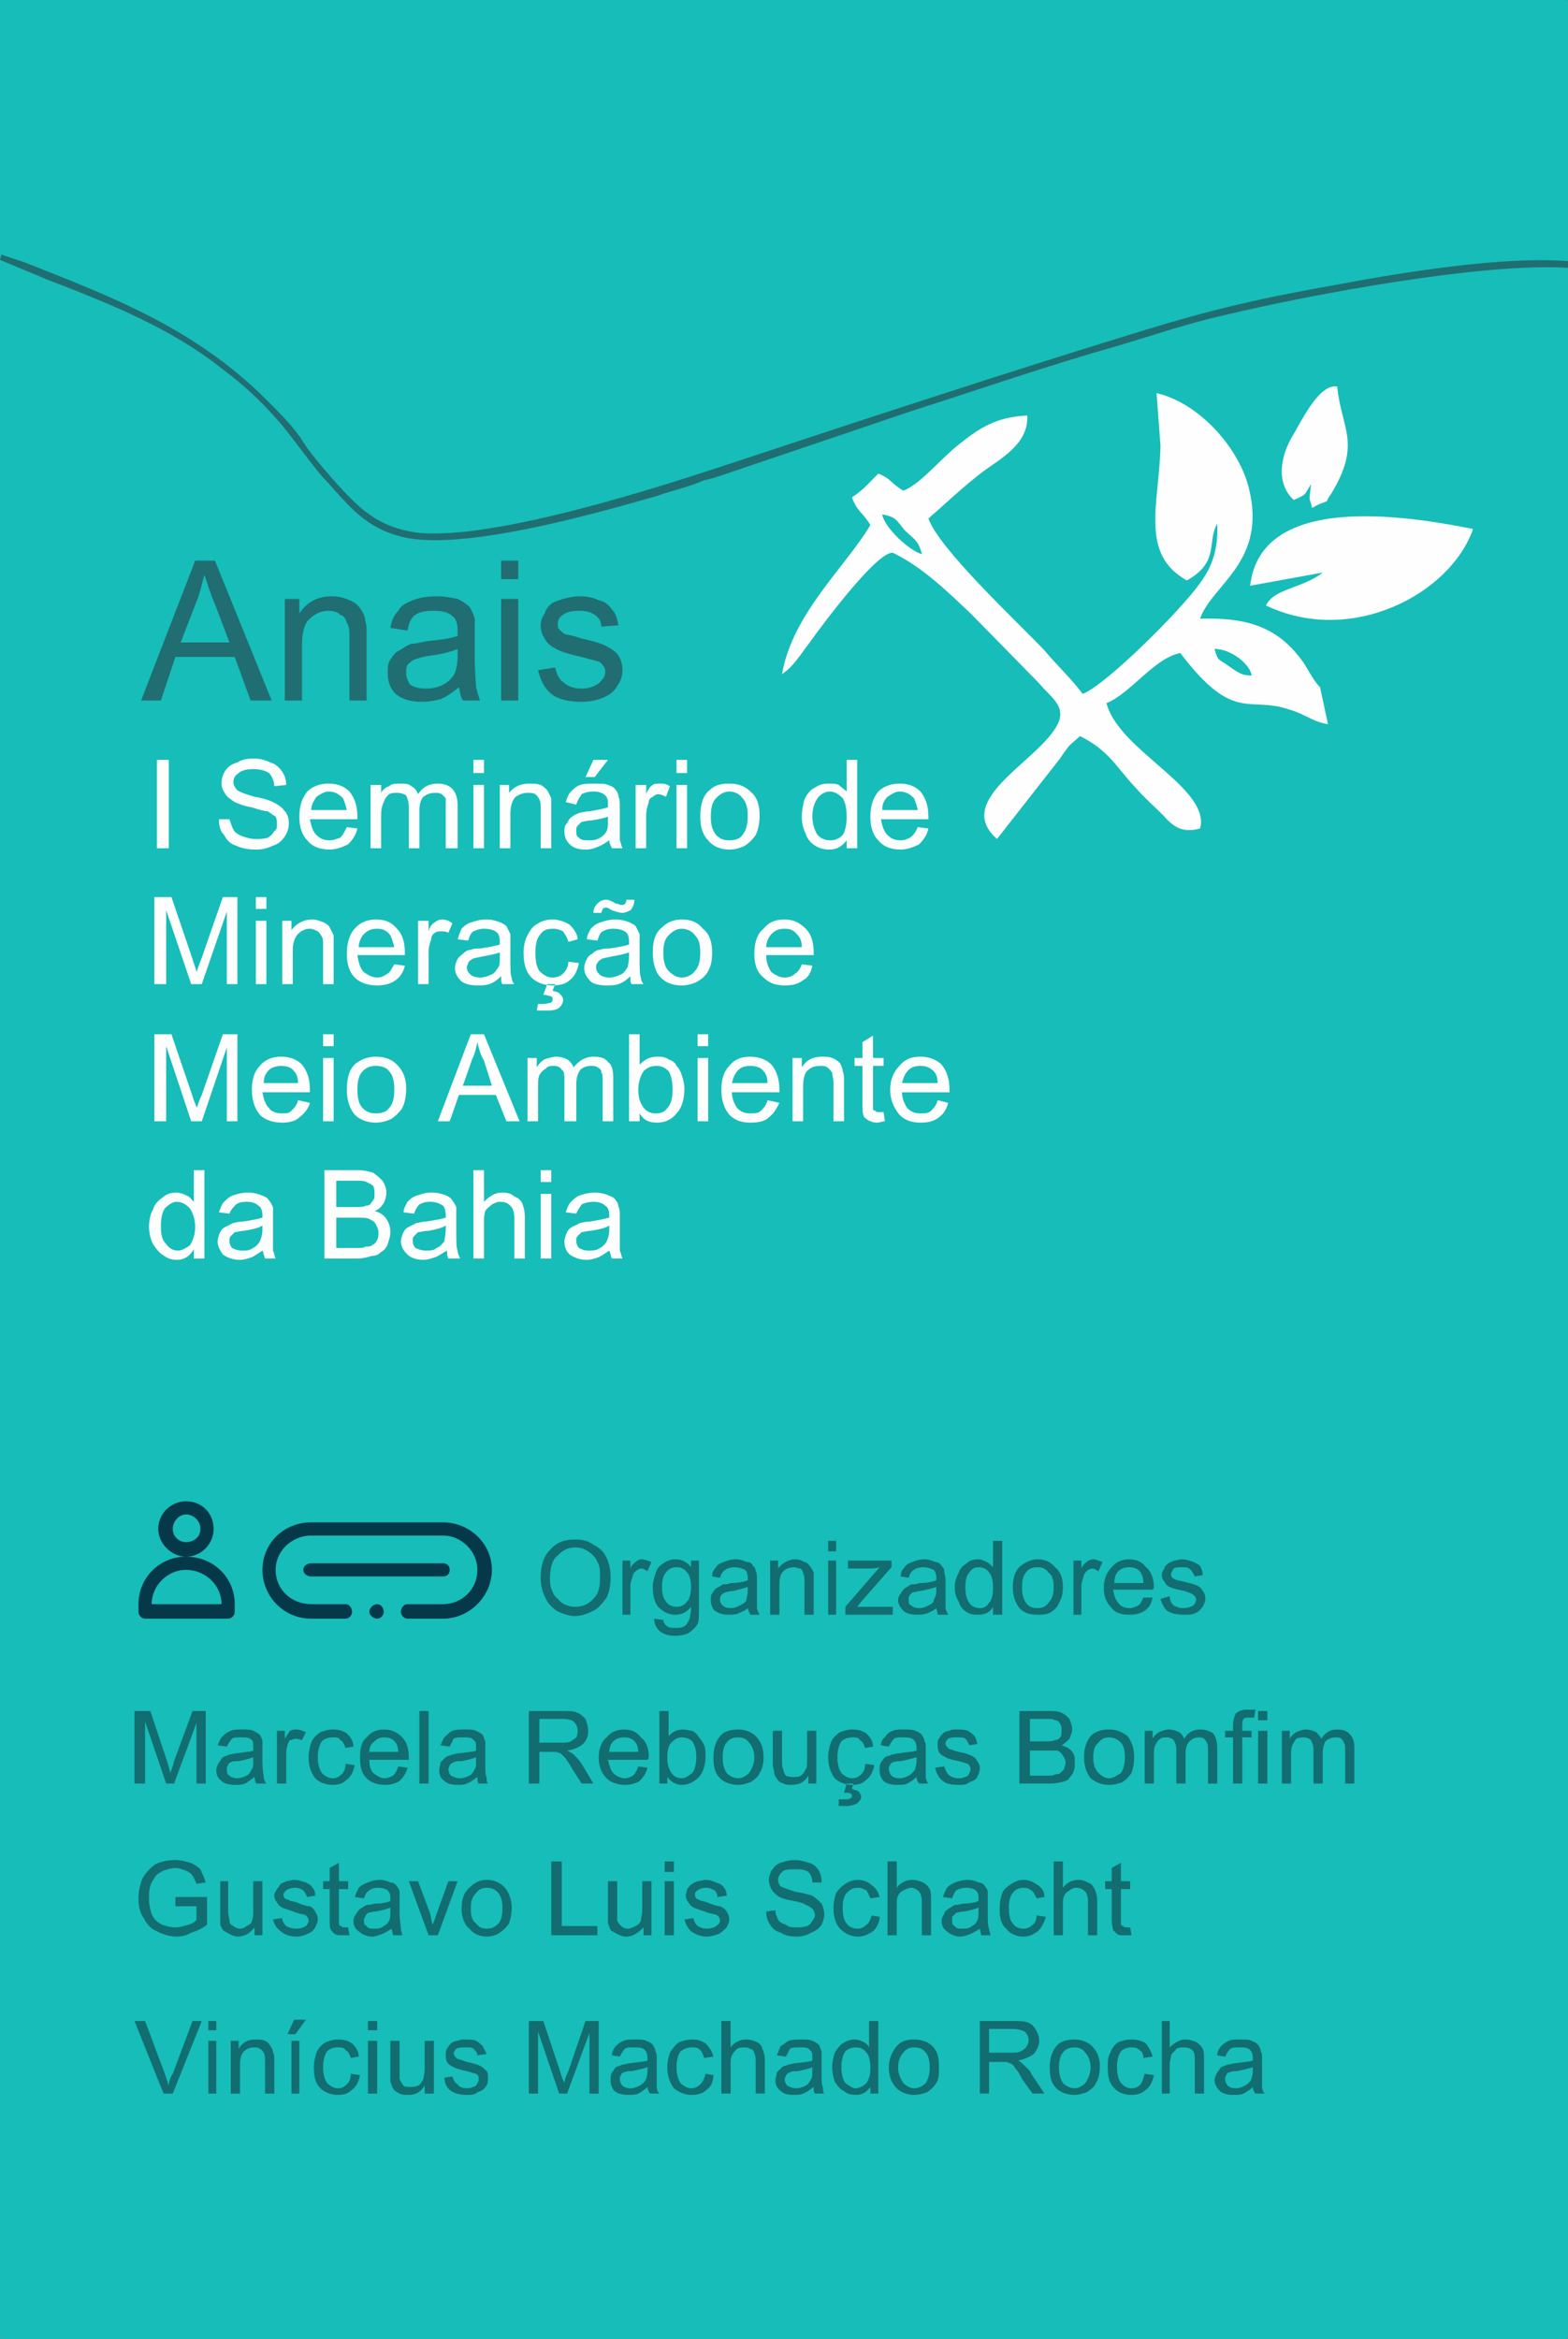 <?xml version="1.0" encoding="UTF-8"?>
<!DOCTYPE svg PUBLIC "-//W3C//DTD SVG 1.1//EN" "http://www.w3.org/Graphics/SVG/1.1/DTD/svg11.dtd">
<!-- Creator: CorelDRAW X7 -->
<svg xmlns="http://www.w3.org/2000/svg" xml:space="preserve" width="1189px" height="1773px" version="1.1" style="shape-rendering:geometricPrecision; text-rendering:geometricPrecision; image-rendering:optimizeQuality; fill-rule:evenodd; clip-rule:evenodd"
viewBox="0 0 1189 1773"
 xmlns:xlink="http://www.w3.org/1999/xlink">
 <rect x="0" y="0" width="1189" height="1773" fill="#808080" stroke="none"/>
 <defs>
  <style type="text/css">
   <![CDATA[
    .str0 {stroke:#17BDB8;stroke-width:2.362}
    .fil4 {fill:#FEFEFE}
    .fil2 {fill:#053949}
    .fil3 {fill:#126D70}
    .fil0 {fill:#17BDB8}
    .fil1 {fill:#206E72}
   ]]>
  </style>
 </defs>
 <g id="Camada_x0020_1">
  <g id="_2587396215328">
   <rect class="fil0 str0" transform="matrix(-2.51426E-014 -0.942 -0.942 2.51426E-014 1188.94 1772.97)" width="1883" height="1263" rx="5" ry="5"/>
   <path class="fil1" d="M247 364c18,20 30,36 58,43 45,11 144,-17 193,-31 11,-4 25,-7 36,-12 6,-1 14,-4 20,-6l136 -46c53,-17 105,-35 158,-50 27,-8 53,-17 80,-23 67,-16 196,-40 261,-36l0 -5c-47,-4 -123,8 -171,17 -62,11 -98,19 -159,38 -101,31 -201,64 -301,97 -57,19 -181,59 -240,54 -32,-4 -46,-19 -65,-40 -7,-8 -20,-23 -25,-32 -7,-10 -17,-20 -26,-29 -55,-55 -120,-79 -183,-104l-18 -6 -1 4 36 15c44,17 93,36 133,68 16,12 29,24 42,39 9,10 31,41 36,45z"/>
   <g>
    <path class="fil2" d="M162 1159c0,-12 -9,-21 -21,-21 -11,0 -21,9 -21,21 0,11 10,21 21,21 12,0 21,-10 21,-21zm-21 10c-5,0 -10,-4 -10,-10 0,-6 5,-11 10,-11 6,0 11,5 11,11 0,6 -5,10 -11,10z"/>
    <path class="fil2" d="M110 1227l63 0c3,0 5,-3 5,-5l0 -6c0,-20 -16,-36 -37,-36 -20,0 -36,16 -36,36l0 6c0,2 2,5 5,5zm31 -37c15,0 27,12 27,26l-53 0c0,-14 12,-26 26,-26z"/>
    <path class="fil2" d="M341 1190c0,-3 -2,-5 -5,-5l-100 0c-3,0 -6,2 -6,5 0,3 3,5 6,5l100 0c3,0 5,-2 5,-5z"/>
    <path class="fil2" d="M336 1154l-100 0c-21,0 -37,16 -37,36 0,20 16,37 37,37l26 0c3,0 5,-3 5,-5 0,-3 -2,-6 -5,-6l-26 0c-15,0 -27,-11 -27,-26 0,-14 12,-26 27,-26l100 0c14,0 26,12 26,26 0,15 -12,26 -26,26l-27 0c-3,0 -5,3 -5,6 0,2 2,5 5,5l27 0c20,0 37,-17 37,-37 0,-20 -17,-36 -37,-36z"/>
    <path class="fil2" d="M291 1222c0,2 -2,5 -5,5 -3,0 -6,-3 -6,-5 0,-3 3,-6 6,-6 3,0 5,3 5,6z"/>
   </g>
   <path class="fil1" d="M107 531l41 -106 15 0 43 106 -16 0 -12 -33 -45 0 -11 33 -15 0zm30 -44l37 0 -11 -29c-4,-9 -6,-17 -8,-22 -2,6 -3,13 -6,20l-12 31zm79 44l0 -77 11 0 0 11c6,-9 14,-13 25,-13 4,0 9,1 13,3 3,1 6,3 8,6 2,3 4,6 4,10 1,2 1,6 1,12l0 48 -13 0 0 -47c0,-5 0,-9 -2,-12 -1,-3 -2,-5 -5,-6 -2,-2 -5,-3 -9,-3 -5,0 -10,2 -14,6 -4,3 -6,10 -6,20l0 42 -13 0zm132 -10c-5,4 -9,7 -14,9 -4,1 -9,2 -14,2 -9,0 -15,-2 -20,-6 -4,-4 -6,-9 -6,-16 0,-3 0,-7 2,-10 2,-3 4,-6 7,-7 3,-2 6,-4 9,-5 3,0 7,-1 12,-2 10,-1 18,-2 23,-4 0,-2 0,-3 0,-4 0,-5 -1,-9 -4,-11 -3,-3 -8,-4 -14,-4 -7,0 -11,1 -14,3 -3,2 -5,6 -6,12l-13 -2c1,-6 3,-10 6,-13 2,-4 6,-6 11,-8 5,-2 11,-3 18,-3 6,0 11,1 16,2 4,2 7,4 9,6 2,3 3,6 4,9 0,2 0,6 0,12l0 17c0,12 1,20 1,23 1,4 2,7 3,10l-13 0c-2,-3 -2,-6 -3,-10zm-1 -29c-5,2 -12,4 -21,5 -6,1 -9,2 -12,3 -2,1 -3,2 -5,4 -1,2 -1,4 -1,6 0,3 1,6 3,9 3,2 7,3 12,3 5,0 9,-1 13,-3 4,-2 7,-5 9,-9 1,-3 2,-7 2,-13l0 -5zm33 -53l0 -14 13 0 0 14 -13 0zm0 92l0 -77 13 0 0 77 -13 0zm28 -23l13 -2c1,5 3,9 6,11 3,3 8,5 14,5 6,0 10,-2 13,-4 3,-3 5,-5 5,-9 0,-3 -2,-5 -4,-7 -2,-1 -7,-2 -14,-4 -9,-2 -16,-4 -19,-6 -4,-2 -7,-4 -9,-8 -2,-3 -3,-6 -3,-10 0,-3 1,-6 3,-9 1,-3 3,-6 6,-8 2,-1 5,-2 8,-3 4,-1 8,-2 12,-2 6,0 11,1 15,3 5,1 8,4 10,7 3,3 4,7 5,12l-13 1c0,-4 -2,-7 -5,-9 -3,-2 -6,-3 -12,-3 -5,0 -10,1 -12,3 -3,2 -4,4 -4,7 0,1 0,3 1,4 2,2 3,3 5,4 2,0 6,1 12,3 9,2 16,4 19,6 4,2 7,4 9,7 2,3 3,7 3,11 0,4 -1,8 -4,12 -2,4 -6,7 -11,9 -5,2 -10,3 -16,3 -10,0 -18,-2 -23,-6 -5,-4 -8,-10 -10,-18z"/>
   <path class="fil3" d="M102 1352l0 -55 12 0 13 39c1,4 2,6 2,8 1,-2 2,-5 3,-9l14 -38 10 0 0 55 -7 0 0 -46 -17 46 -6 0 -16 -47 0 47 -8 0zm91 -5c-3,2 -5,4 -7,5 -3,1 -5,1 -8,1 -4,0 -8,-1 -10,-3 -3,-2 -4,-5 -4,-8 0,-2 1,-4 2,-6 1,-1 2,-3 3,-4 2,-1 3,-1 5,-2 1,0 4,-1 6,-1 6,-1 10,-1 12,-2 0,-1 0,-2 0,-2 0,-3 0,-5 -1,-6 -2,-2 -5,-2 -8,-2 -4,0 -6,0 -7,1 -2,2 -3,4 -4,6l-7 -1c1,-2 2,-5 3,-6 2,-2 4,-4 7,-5 2,-1 5,-1 9,-1 3,0 6,0 8,1 2,1 4,2 5,3 1,2 2,3 2,5 0,1 0,3 0,6l0 9c0,7 1,11 1,12 0,2 1,4 2,5l-8 0c0,-1 -1,-3 -1,-5zm-1 -15c-2,1 -6,2 -11,3 -3,0 -5,0 -6,1 -1,0 -2,1 -2,2 -1,1 -1,2 -1,3 0,2 0,4 2,5 1,1 3,2 6,2 2,0 5,-1 7,-2 2,-1 3,-3 4,-5 1,-1 1,-3 1,-6l0 -3zm18 20l0 -40 6 0 0 6c2,-3 3,-5 4,-6 2,-1 3,-1 5,-1 2,0 4,1 7,2l-3 6c-1,0 -3,-1 -5,-1 -1,0 -2,1 -4,1 -1,1 -2,3 -2,4 -1,3 -1,5 -1,8l0 21 -7 0zm52 -15l7 1c-1,5 -3,9 -6,11 -3,3 -6,4 -11,4 -5,0 -10,-2 -13,-5 -3,-4 -5,-9 -5,-16 0,-4 1,-8 2,-11 1,-3 4,-6 7,-8 3,-1 6,-2 9,-2 5,0 8,1 11,3 3,3 5,6 5,10l-6 1c-1,-3 -2,-5 -4,-6 -1,-2 -3,-2 -5,-2 -4,0 -7,1 -9,3 -2,3 -3,7 -3,12 0,5 1,9 3,12 2,2 5,4 8,4 3,0 5,-1 7,-3 2,-2 3,-4 3,-8zm40 2l7 1c-1,4 -3,7 -6,10 -3,2 -7,3 -11,3 -6,0 -11,-2 -14,-5 -4,-4 -5,-9 -5,-16 0,-6 1,-12 5,-15 3,-4 8,-6 13,-6 6,0 10,2 14,6 3,3 5,8 5,15 0,0 0,1 0,2l-30 0c0,4 1,8 3,10 3,2 5,4 9,4 2,0 4,-1 6,-2 2,-2 3,-4 4,-7zm-22 -11l22 0c0,-3 -1,-6 -2,-7 -2,-3 -5,-4 -9,-4 -3,0 -5,1 -7,3 -3,2 -4,5 -4,8zm38 24l0 -55 7 0 0 55 -7 0zm44 -5c-3,2 -5,4 -8,5 -2,1 -4,1 -7,1 -5,0 -8,-1 -10,-3 -3,-2 -4,-5 -4,-8 0,-2 1,-4 1,-6 1,-1 3,-3 4,-4 1,-1 3,-1 5,-2 1,0 3,-1 6,-1 6,-1 10,-1 12,-2 0,-1 0,-2 0,-2 0,-3 0,-5 -2,-6 -1,-2 -4,-2 -7,-2 -4,0 -6,0 -8,1 -1,2 -2,4 -3,6l-7 -1c1,-2 2,-5 3,-6 2,-2 4,-4 6,-5 3,-1 6,-1 10,-1 3,0 6,0 8,1 2,1 4,2 5,3 1,2 1,3 2,5 0,1 0,3 0,6l0 9c0,7 0,11 1,12 0,2 0,4 1,5l-7 0c-1,-1 -1,-3 -1,-5zm-1 -15c-2,1 -6,2 -11,3 -3,0 -5,0 -6,1 -1,0 -2,1 -3,2 0,1 -1,2 -1,3 0,2 1,4 2,5 2,1 4,2 7,2 2,0 5,-1 7,-2 2,-1 3,-3 4,-5 1,-1 1,-3 1,-6l0 -3zm40 20l0 -55 25 0c5,0 9,0 11,1 3,1 5,3 7,5 1,3 2,6 2,9 0,4 -1,7 -4,10 -2,2 -6,4 -12,5 2,1 4,2 5,3 2,2 4,4 6,7l9 15 -9 0 -7 -11c-2,-4 -4,-6 -5,-8 -2,-2 -3,-3 -4,-4 -1,0 -2,-1 -4,-1 0,0 -2,0 -4,0l-8 0 0 24 -8 0zm8 -31l16 0c3,0 6,0 8,-1 1,-1 3,-2 4,-3 1,-2 1,-3 1,-5 0,-3 -1,-5 -3,-7 -1,-1 -4,-2 -9,-2l-17 0 0 18zm75 18l7 1c-1,4 -3,7 -6,10 -3,2 -7,3 -11,3 -6,0 -11,-2 -14,-5 -4,-4 -6,-9 -6,-16 0,-6 2,-12 6,-15 3,-4 8,-6 13,-6 6,0 10,2 13,6 4,3 6,8 6,15 0,0 0,1 -1,2l-30 0c1,4 2,8 4,10 2,2 5,4 9,4 2,0 4,-1 6,-2 2,-2 3,-4 4,-7zm-22 -11l22 0c0,-3 -1,-6 -2,-7 -2,-3 -5,-4 -9,-4 -3,0 -6,1 -8,3 -2,2 -3,5 -3,8zm44 24l-6 0 0 -55 7 0 0 19c3,-3 6,-5 11,-5 2,0 5,1 7,1 2,1 4,3 5,5 2,2 3,4 4,6 1,3 1,6 1,8 0,7 -2,13 -5,16 -4,4 -8,6 -13,6 -4,0 -8,-2 -11,-6l0 5zm0 -20c0,5 1,8 2,10 2,4 5,6 9,6 3,0 5,-2 8,-4 2,-3 3,-7 3,-12 0,-5 -1,-9 -3,-12 -2,-2 -5,-3 -8,-3 -3,0 -5,1 -8,4 -2,2 -3,6 -3,11zm35 0c0,-7 2,-13 6,-17 3,-3 8,-4 13,-4 5,0 10,2 13,5 4,4 6,9 6,16 0,5 -1,9 -3,12 -1,3 -4,5 -7,7 -3,1 -6,2 -9,2 -6,0 -11,-2 -14,-5 -4,-4 -5,-9 -5,-16zm7 0c0,5 1,9 3,12 2,2 5,4 9,4 3,0 6,-2 8,-4 2,-3 4,-7 4,-12 0,-5 -2,-9 -4,-11 -2,-3 -5,-4 -8,-4 -4,0 -7,1 -9,4 -2,2 -3,6 -3,11zm65 20l0 -6c-3,5 -7,7 -13,7 -2,0 -4,0 -6,-1 -3,-1 -4,-2 -5,-4 -1,-1 -2,-3 -2,-5 0,-1 -1,-3 -1,-6l0 -25 7 0 0 22c0,4 0,6 1,7 0,2 1,4 2,5 2,1 4,1 6,1 2,0 4,0 5,-1 2,-1 3,-3 4,-5 1,-1 1,-4 1,-8l0 -21 7 0 0 40 -6 0zm43 -15l7 1c-1,5 -3,9 -6,11 -3,3 -6,4 -11,4 -5,0 -10,-2 -13,-5 -3,-4 -5,-9 -5,-16 0,-4 1,-8 2,-11 1,-3 4,-6 7,-8 3,-1 6,-2 9,-2 5,0 8,1 11,3 3,3 5,6 5,10l-6 1c-1,-3 -2,-5 -4,-6 -1,-2 -3,-2 -5,-2 -4,0 -7,1 -9,3 -2,3 -3,7 -3,12 0,5 1,9 3,12 2,2 5,4 8,4 3,0 5,-1 7,-3 2,-2 3,-4 3,-8zm-16 22l2 -7 5 0 -1 4c2,1 4,1 5,2 1,1 2,3 2,4 0,2 -1,3 -3,5 -2,1 -5,2 -8,2 -3,0 -4,0 -6,0l0 -5c2,0 3,0 4,0 2,0 4,0 5,-1 1,0 1,-1 1,-1 0,-1 0,-1 0,-2 0,0 -1,0 -2,-1 -1,0 -2,0 -4,0zm55 -12c-2,2 -5,4 -7,5 -2,1 -5,1 -8,1 -4,0 -8,-1 -10,-3 -2,-2 -3,-5 -3,-8 0,-2 0,-4 1,-6 1,-1 2,-3 3,-4 2,-1 4,-1 5,-2 2,0 4,-1 6,-1 6,-1 10,-1 13,-2 0,-1 0,-2 0,-2 0,-3 -1,-5 -2,-6 -2,-2 -5,-2 -8,-2 -3,0 -6,0 -7,1 -2,2 -3,4 -4,6l-6 -1c0,-2 1,-5 3,-6 1,-2 3,-4 6,-5 2,-1 5,-1 9,-1 3,0 6,0 8,1 3,1 4,2 5,3 1,2 2,3 2,5 1,1 1,3 1,6l0 9c0,7 0,11 0,12 0,2 1,4 2,5l-7 0c-1,-1 -2,-3 -2,-5zm0 -15c-3,1 -7,2 -12,3 -2,0 -4,0 -6,1 -1,0 -2,1 -2,2 -1,1 -1,2 -1,3 0,2 1,4 2,5 1,1 3,2 6,2 3,0 5,-1 7,-2 2,-1 4,-3 5,-5 0,-1 1,-3 1,-6l0 -3zm14 8l7 -1c1,3 2,5 3,6 2,2 5,3 8,3 3,0 5,-1 7,-2 1,-2 2,-3 2,-5 0,-1 -1,-3 -2,-4 -1,0 -3,-1 -7,-2 -5,-1 -9,-2 -10,-3 -2,-1 -4,-2 -5,-4 -1,-2 -1,-3 -1,-5 0,-2 0,-4 1,-5 1,-2 2,-3 3,-4 1,-1 3,-2 5,-2 1,-1 3,-1 5,-1 4,0 6,0 9,1 2,1 4,3 5,4 1,2 2,4 2,6l-6 1c-1,-2 -1,-3 -3,-5 -1,-1 -3,-1 -6,-1 -3,0 -5,0 -7,1 -1,1 -2,2 -2,4 0,1 1,2 1,2 1,1 1,2 3,2 0,0 2,1 6,2 5,1 8,2 10,3 2,1 3,2 4,4 1,1 2,3 2,5 0,3 -1,5 -2,7 -1,2 -3,3 -6,4 -2,2 -5,2 -8,2 -6,0 -10,-1 -12,-3 -3,-2 -5,-6 -6,-10zm64 12l0 -55 21 0c4,0 8,0 10,1 3,1 5,3 7,5 1,3 2,5 2,8 0,2 -1,4 -2,7 -2,2 -3,3 -6,5 3,1 6,2 8,5 2,2 2,5 2,8 0,3 0,5 -1,7 -1,3 -3,4 -4,6 -2,1 -4,2 -6,2 -3,1 -6,1 -9,1l-22 0zm8 -32l12 0c3,0 5,0 7,-1 2,0 3,-1 4,-2 1,-2 1,-3 1,-5 0,-2 0,-4 -1,-5 -1,-2 -2,-3 -4,-3 -1,-1 -4,-1 -8,-1l-11 0 0 17zm0 26l14 0c2,0 4,0 5,-1 1,0 3,0 4,-1 1,-1 2,-2 3,-3 0,-2 1,-3 1,-5 0,-2 -1,-4 -2,-5 -1,-2 -2,-3 -4,-4 -2,0 -5,0 -8,0l-13 0 0 19zm41 -14c0,-7 2,-13 6,-17 4,-3 8,-4 13,-4 6,0 10,2 14,5 3,4 5,9 5,16 0,5 -1,9 -2,12 -2,3 -4,5 -7,7 -3,1 -6,2 -10,2 -6,0 -10,-2 -14,-5 -3,-4 -5,-9 -5,-16zm7 0c0,5 1,9 4,12 2,2 5,4 8,4 3,0 6,-2 9,-4 2,-3 3,-7 3,-12 0,-5 -1,-9 -3,-11 -3,-3 -6,-4 -9,-4 -3,0 -6,1 -8,4 -3,2 -4,6 -4,11zm39 20l0 -40 6 0 0 6c1,-2 3,-4 5,-5 2,-1 5,-2 7,-2 3,0 6,1 8,2 2,1 3,3 4,5 3,-5 7,-7 12,-7 4,0 7,1 10,3 2,3 3,6 3,11l0 27 -7 0 0 -25c0,-3 0,-5 -1,-6 0,-1 -1,-2 -2,-3 -1,-1 -3,-1 -4,-1 -3,0 -5,1 -7,3 -2,2 -3,5 -3,9l0 23 -7 0 0 -26c0,-3 -1,-5 -2,-7 -1,-1 -3,-2 -5,-2 -2,0 -4,0 -5,1 -2,1 -3,3 -4,5 -1,2 -1,5 -1,8l0 21 -7 0zm67 0l0 -35 -6 0 0 -5 6 0 0 -4c0,-4 1,-7 2,-9 2,-2 5,-3 8,-3 3,0 5,0 7,0l-1 6c-1,0 -2,0 -3,0 -3,0 -4,0 -5,1 -1,1 -1,3 -1,6l0 3 7 0 0 5 -7 0 0 35 -7 0zm19 -48l0 -7 7 0 0 7 -7 0zm0 48l0 -40 7 0 0 40 -7 0zm18 0l0 -40 6 0 0 6c1,-2 3,-4 5,-5 2,-1 5,-2 7,-2 3,0 6,1 8,2 1,1 3,3 4,5 3,-5 7,-7 12,-7 4,0 7,1 9,3 3,3 4,6 4,11l0 27 -7 0 0 -25c0,-3 0,-5 -1,-6 0,-1 -1,-2 -2,-3 -1,-1 -3,-1 -4,-1 -3,0 -6,1 -8,3 -1,2 -2,5 -2,9l0 23 -7 0 0 -26c0,-3 -1,-5 -2,-7 -1,-1 -3,-2 -5,-2 -2,0 -4,0 -6,1 -1,1 -2,3 -3,5 -1,2 -1,5 -1,8l0 21 -7 0z"/>
   <path class="fil3" d="M133 1445l0 -7 24 0 0 21c-4,3 -8,5 -12,6 -3,2 -7,3 -11,3 -6,0 -11,-2 -15,-4 -5,-2 -8,-6 -10,-10 -3,-4 -4,-9 -4,-15 0,-5 1,-10 3,-15 3,-5 6,-8 10,-11 5,-2 9,-3 15,-3 4,0 8,1 11,2 3,1 6,3 8,5 1,3 3,6 4,10l-7 1c-1,-2 -2,-5 -3,-6 -1,-2 -3,-3 -5,-4 -3,-1 -5,-2 -8,-2 -3,0 -6,1 -9,2 -2,1 -4,2 -6,4 -1,2 -2,3 -3,5 -2,4 -2,8 -2,12 0,5 1,9 2,12 2,4 4,6 8,8 3,1 6,2 10,2 3,0 6,-1 10,-2 3,-1 5,-2 6,-4l0 -10 -16 0zm60 22l0 -6c-3,4 -7,7 -13,7 -2,0 -4,-1 -6,-2 -2,-1 -4,-2 -5,-3 -1,-2 -2,-3 -2,-5 0,-2 0,-4 0,-7l0 -25 6 0 0 23c0,3 1,6 1,7 0,2 1,3 3,4 1,1 3,2 5,2 2,0 4,-1 5,-2 2,-1 4,-2 4,-4 1,-2 1,-5 1,-8l0 -22 7 0 0 41 -6 0zm14 -12l7 -1c0,2 1,4 3,6 2,1 4,2 8,2 3,0 5,-1 7,-2 1,-1 2,-3 2,-4 0,-2 -1,-3 -2,-4 -1,-1 -4,-1 -7,-2 -5,-2 -9,-3 -11,-4 -2,-1 -3,-2 -4,-4 -1,-1 -2,-3 -2,-5 0,-2 1,-3 2,-5 1,-1 2,-3 3,-4 1,-1 3,-1 4,-2 2,0 4,-1 6,-1 3,0 6,1 9,2 2,1 4,2 5,4 1,1 2,3 2,6l-6 1c-1,-2 -2,-4 -3,-5 -1,-1 -4,-2 -6,-2 -3,0 -6,1 -7,2 -1,1 -2,2 -2,3 0,1 0,2 1,3 0,0 1,1 3,1 0,1 2,1 6,2 4,2 8,3 10,3 2,1 3,2 4,4 1,2 2,3 2,6 0,2 -1,4 -2,6 -1,2 -3,4 -6,5 -2,1 -5,2 -8,2 -6,0 -10,-2 -12,-4 -3,-2 -5,-5 -6,-9zm57 6l1 6c-2,0 -4,0 -5,0 -3,0 -5,0 -6,-1 -2,-1 -2,-2 -3,-3 -1,-1 -1,-4 -1,-8l0 -23 -5 0 0 -6 5 0 0 -10 7 -4 0 14 7 0 0 6 -7 0 0 23c0,2 0,3 0,4 1,1 1,1 2,1 0,1 1,1 2,1 1,0 2,0 3,0zm33 1c-3,2 -5,3 -7,4 -3,1 -5,2 -8,2 -4,0 -8,-2 -10,-4 -3,-2 -4,-5 -4,-8 0,-2 1,-4 2,-5 1,-2 2,-3 3,-4 2,-1 3,-2 5,-3 1,0 3,0 6,-1 6,0 10,-1 12,-2 0,-1 0,-1 0,-2 0,-2 0,-4 -2,-6 -1,-1 -4,-2 -7,-2 -4,0 -6,1 -7,2 -2,1 -3,3 -4,6l-7 -1c1,-3 2,-5 3,-7 2,-2 4,-3 7,-4 2,-1 5,-2 9,-2 3,0 6,1 8,2 2,0 4,1 5,3 1,1 2,3 2,4 0,2 0,4 0,7l0 9c0,6 1,10 1,12 0,2 1,3 1,5l-7 0c0,-2 -1,-3 -1,-5zm-1 -16c-2,1 -6,2 -11,3 -3,0 -5,1 -6,1 -1,1 -2,2 -2,3 -1,1 -1,2 -1,3 0,2 0,3 2,4 1,2 3,2 6,2 2,0 5,0 7,-2 2,-1 3,-2 4,-4 1,-2 1,-4 1,-7l0 -3zm29 21l-15 -41 7 0 9 24c1,3 1,6 2,9 1,-2 2,-5 3,-8l9 -25 7 0 -15 41 -7 0zm25 -20c0,-8 2,-13 7,-17 3,-3 7,-5 12,-5 6,0 10,2 14,6 3,4 5,9 5,15 0,5 -1,9 -2,12 -2,3 -4,5 -7,7 -3,2 -6,3 -10,3 -5,0 -10,-2 -13,-6 -4,-3 -6,-9 -6,-15zm7 0c0,5 1,9 4,11 2,3 5,4 8,4 4,0 6,-1 9,-4 2,-2 3,-6 3,-12 0,-5 -1,-8 -3,-11 -3,-3 -5,-4 -9,-4 -3,0 -6,1 -8,4 -3,3 -4,6 -4,12zm61 20l0 -56 8 0 0 49 27 0 0 7 -35 0zm70 0l0 -6c-4,4 -8,7 -13,7 -3,0 -5,-1 -7,-2 -2,-1 -4,-2 -5,-3 -1,-2 -1,-3 -2,-5 0,-2 0,-4 0,-7l0 -25 7 0 0 23c0,3 0,6 0,7 1,2 2,3 3,4 1,1 3,2 5,2 2,0 4,-1 6,-2 2,-1 3,-2 4,-4 0,-2 1,-5 1,-8l0 -22 7 0 0 41 -6 0zm16 -48l0 -8 7 0 0 8 -7 0zm0 48l0 -41 7 0 0 41 -7 0zm15 -12l7 -1c0,2 1,4 3,6 2,1 4,2 7,2 3,0 6,-1 7,-2 2,-1 3,-3 3,-4 0,-2 -1,-3 -2,-4 -1,-1 -4,-1 -7,-2 -5,-2 -9,-3 -11,-4 -2,-1 -3,-2 -4,-4 -1,-1 -2,-3 -2,-5 0,-2 1,-3 1,-5 1,-1 2,-3 4,-4 1,-1 2,-1 4,-2 2,0 4,-1 6,-1 3,0 6,1 8,2 3,1 5,2 6,4 1,1 2,3 2,6l-7 1c0,-2 -1,-4 -2,-5 -2,-1 -4,-2 -6,-2 -4,0 -6,1 -7,2 -2,1 -2,2 -2,3 0,1 0,2 1,3 0,0 1,1 2,1 1,1 3,1 6,2 5,2 8,3 10,3 2,1 4,2 5,4 1,2 2,3 2,6 0,2 -1,4 -2,6 -2,2 -4,4 -6,5 -3,1 -6,2 -9,2 -5,0 -9,-2 -12,-4 -2,-2 -4,-5 -5,-9zm62 -6l7 -1c0,3 1,5 2,7 1,2 3,3 6,4 2,2 5,2 8,2 3,0 5,0 8,-1 2,-1 3,-2 4,-4 1,-1 2,-3 2,-4 0,-2 -1,-4 -2,-5 -1,-1 -2,-2 -5,-3 -1,-1 -4,-2 -9,-3 -6,-1 -9,-2 -11,-3 -3,-2 -5,-4 -6,-6 -1,-2 -2,-4 -2,-7 0,-2 1,-5 2,-7 2,-3 4,-5 7,-6 3,-1 7,-2 10,-2 5,0 8,1 11,2 4,1 6,3 8,6 1,2 2,5 2,9l-7 0c0,-3 -1,-6 -3,-8 -3,-2 -6,-2 -10,-2 -5,0 -8,0 -10,2 -2,2 -3,4 -3,6 0,2 1,4 2,5 2,1 5,2 11,4 6,1 10,2 13,3 3,2 5,4 7,6 1,2 2,5 2,8 0,3 -1,6 -2,8 -2,3 -5,5 -8,6 -3,2 -7,3 -11,3 -5,0 -9,-1 -12,-3 -4,-1 -6,-3 -8,-6 -2,-3 -3,-6 -3,-10zm80 3l6 1c0,4 -2,8 -5,11 -3,2 -7,4 -11,4 -6,0 -10,-2 -14,-6 -3,-3 -5,-9 -5,-15 0,-5 1,-9 2,-12 2,-3 4,-5 7,-7 3,-2 6,-3 10,-3 4,0 8,2 10,4 3,2 5,5 6,9l-7 1c-1,-2 -2,-5 -3,-6 -2,-1 -4,-2 -6,-2 -4,0 -6,1 -9,4 -2,2 -3,6 -3,11 0,6 1,10 3,12 2,3 5,4 9,4 2,0 4,-1 6,-3 2,-1 3,-4 4,-7zm12 15l0 -56 7 0 0 20c3,-4 7,-6 12,-6 3,0 6,1 8,2 2,1 4,3 5,5 1,2 1,5 1,9l0 26 -7 0 0 -26c0,-3 -1,-6 -2,-7 -2,-2 -4,-3 -6,-3 -2,0 -4,1 -6,2 -2,1 -3,2 -4,4 -1,2 -1,4 -1,8l0 22 -7 0zm70 -5c-3,2 -5,3 -7,4 -3,1 -5,2 -8,2 -4,0 -8,-2 -10,-4 -3,-2 -4,-5 -4,-8 0,-2 1,-4 2,-5 0,-2 2,-3 3,-4 2,-1 3,-2 5,-3 1,0 3,0 6,-1 6,0 10,-1 12,-2 0,-1 0,-1 0,-2 0,-2 0,-4 -2,-6 -1,-1 -4,-2 -7,-2 -4,0 -6,1 -8,2 -1,1 -2,3 -3,6l-7 -1c1,-3 2,-5 3,-7 2,-2 4,-3 6,-4 3,-1 6,-2 10,-2 3,0 6,1 8,2 2,0 4,1 5,3 1,1 2,3 2,4 0,2 0,4 0,7l0 9c0,6 0,10 1,12 0,2 1,3 1,5l-7 0c0,-2 -1,-3 -1,-5zm-1 -16c-2,1 -6,2 -11,3 -3,0 -5,1 -6,1 -1,1 -2,2 -3,3 0,1 0,2 0,3 0,2 0,3 2,4 1,2 3,2 6,2 2,0 5,0 7,-2 2,-1 3,-2 4,-4 1,-2 1,-4 1,-7l0 -3zm44 6l7 1c-1,4 -3,8 -6,11 -3,2 -6,4 -11,4 -5,0 -10,-2 -13,-6 -4,-3 -5,-9 -5,-15 0,-5 1,-9 2,-12 1,-3 4,-5 7,-7 3,-2 6,-3 9,-3 5,0 8,2 11,4 3,2 5,5 5,9l-6 1c-1,-2 -2,-5 -4,-6 -1,-1 -3,-2 -6,-2 -3,0 -6,1 -8,4 -2,2 -3,6 -3,11 0,6 1,10 3,12 2,3 5,4 8,4 3,0 5,-1 7,-3 2,-1 3,-4 3,-7zm13 15l0 -56 7 0 0 20c3,-4 7,-6 12,-6 3,0 5,1 7,2 3,1 4,3 5,5 1,2 2,5 2,9l0 26 -7 0 0 -26c0,-3 -1,-6 -2,-7 -2,-2 -4,-3 -7,-3 -2,0 -4,1 -5,2 -2,1 -3,2 -4,4 -1,2 -1,4 -1,8l0 22 -7 0zm58 -6l1 6c-2,0 -4,0 -5,0 -3,0 -5,0 -6,-1 -1,-1 -2,-2 -3,-3 0,-1 -1,-4 -1,-8l0 -23 -5 0 0 -6 5 0 0 -10 7 -4 0 14 7 0 0 6 -7 0 0 23c0,2 0,3 0,4 1,1 1,1 2,1 0,1 1,1 2,1 1,0 2,0 3,0z"/>
   <path class="fil3" d="M124 1587l-22 -55 8 0 15 40c1,3 2,6 3,9 0,-3 1,-6 3,-9l15 -40 7 0 -22 55 -7 0zm34 -48l0 -7 6 0 0 7 -6 0zm0 48l0 -40 6 0 0 40 -6 0zm17 0l0 -40 6 0 0 6c3,-5 7,-7 13,-7 2,0 5,0 7,1 2,1 3,2 4,4 1,1 2,3 2,5 1,1 1,3 1,6l0 25 -7 0 0 -24c0,-3 0,-5 -1,-7 -1,-1 -1,-2 -3,-3 -1,-1 -3,-1 -5,-1 -2,0 -5,1 -7,3 -2,2 -3,5 -3,10l0 22 -7 0zm46 0l0 -40 6 0 0 40 -6 0zm-3 -45l5 -11 9 0 -8 11 -6 0zm48 30l7 1c-1,5 -3,9 -6,11 -3,3 -6,4 -11,4 -5,0 -10,-2 -13,-5 -4,-4 -5,-9 -5,-16 0,-4 1,-8 2,-11 1,-3 4,-6 7,-8 3,-1 6,-2 9,-2 5,0 8,1 11,3 3,3 5,6 5,10l-6 1c-1,-3 -2,-5 -4,-6 -1,-2 -3,-2 -6,-2 -3,0 -6,1 -8,3 -2,3 -3,7 -3,12 0,5 1,9 3,12 2,2 5,4 8,4 3,0 5,-1 7,-3 2,-2 3,-4 3,-8zm13 -33l0 -7 7 0 0 7 -7 0zm0 48l0 -40 7 0 0 40 -7 0zm43 0l0 -6c-3,5 -7,7 -12,7 -3,0 -5,0 -7,-1 -2,-1 -4,-2 -5,-4 -1,-1 -1,-3 -2,-5 0,-1 0,-3 0,-6l0 -25 7 0 0 22c0,4 0,6 0,7 1,2 2,4 3,5 1,1 3,1 5,1 2,0 4,0 6,-1 2,-1 3,-3 4,-5 0,-1 1,-4 1,-8l0 -21 7 0 0 40 -7 0zm15 -12l6 -1c1,3 2,5 4,6 1,2 4,3 7,3 3,0 5,-1 7,-2 1,-2 2,-3 2,-5 0,-1 0,-3 -2,-4 -1,0 -3,-1 -7,-2 -5,-1 -8,-2 -10,-3 -2,-1 -4,-2 -5,-4 -1,-2 -1,-3 -1,-5 0,-2 0,-4 1,-5 1,-2 2,-3 3,-4 1,-1 3,-2 5,-2 2,-1 4,-1 6,-1 3,0 6,0 8,1 2,1 4,3 5,4 1,2 2,4 3,6l-7 1c0,-2 -1,-3 -3,-5 -1,-1 -3,-1 -6,-1 -3,0 -5,0 -7,1 -1,1 -2,2 -2,4 0,1 1,1 1,2 1,1 2,2 3,2 1,0 3,1 6,2 5,1 8,2 10,3 2,1 3,2 5,4 1,1 1,3 1,5 0,3 0,5 -2,7 -1,2 -3,3 -6,4 -2,2 -5,2 -8,2 -5,0 -9,-1 -12,-3 -3,-2 -5,-6 -5,-10zm64 12l0 -55 11 0 13 39c1,4 2,6 3,8 0,-2 1,-5 3,-9l13 -38 10 0 0 55 -7 0 0 -46 -17 46 -6 0 -16 -47 0 47 -7 0zm90 -5c-2,2 -5,4 -7,5 -2,1 -5,1 -8,1 -4,0 -8,-1 -10,-3 -2,-2 -3,-5 -3,-8 0,-2 0,-4 1,-6 1,-1 2,-3 3,-4 2,-1 3,-1 5,-2 2,0 4,-1 6,-1 6,-1 10,-1 13,-2 0,-1 0,-2 0,-2 0,-3 -1,-5 -2,-6 -2,-2 -5,-2 -8,-2 -3,0 -6,0 -7,1 -2,2 -3,4 -4,6l-6 -1c0,-2 1,-5 3,-7 1,-1 3,-3 6,-4 2,-1 5,-1 9,-1 3,0 6,0 8,1 3,1 4,2 5,3 1,2 2,3 2,5 1,1 1,3 1,6l0 9c0,7 0,11 0,12 0,2 1,4 2,5l-7 0c-1,-1 -2,-3 -2,-5zm0 -15c-3,1 -7,2 -12,3 -2,0 -4,0 -6,1 -1,0 -2,1 -2,2 -1,1 -1,2 -1,3 0,2 1,4 2,5 1,1 3,2 6,2 3,0 5,-1 7,-2 2,-1 4,-3 5,-5 0,-1 1,-3 1,-6l0 -3zm44 5l6 1c0,5 -2,9 -5,11 -3,3 -7,4 -12,4 -5,0 -9,-2 -13,-5 -3,-4 -5,-9 -5,-16 0,-4 1,-8 2,-11 2,-3 4,-6 7,-8 3,-1 6,-2 10,-2 4,0 7,1 10,3 3,3 5,6 6,10l-7 1c-1,-3 -2,-5 -3,-6 -2,-2 -4,-2 -6,-2 -4,0 -6,1 -9,3 -2,3 -3,7 -3,12 0,5 1,9 3,12 2,2 5,4 8,4 3,0 5,-1 7,-3 2,-2 3,-4 4,-8zm12 15l0 -55 7 0 0 20c3,-4 7,-6 12,-6 3,0 6,1 8,2 2,1 4,3 4,5 1,2 2,5 2,9l0 25 -7 0 0 -25c0,-4 -1,-6 -2,-8 -2,-1 -4,-2 -6,-2 -2,0 -4,0 -6,1 -2,2 -3,3 -4,5 -1,2 -1,4 -1,7l0 22 -7 0zm70 -5c-3,2 -5,4 -8,5 -2,1 -4,1 -7,1 -5,0 -8,-1 -10,-3 -3,-2 -4,-5 -4,-8 0,-2 1,-4 1,-6 1,-1 3,-3 4,-4 1,-1 3,-1 5,-2 1,0 3,-1 6,-1 6,-1 10,-1 12,-2 0,-1 0,-2 0,-2 0,-3 0,-5 -2,-6 -1,-2 -4,-2 -7,-2 -4,0 -6,0 -8,1 -1,2 -2,4 -3,6l-7 -1c1,-2 2,-5 3,-7 2,-1 4,-3 6,-4 3,-1 6,-1 10,-1 3,0 6,0 8,1 2,1 4,2 5,3 1,2 1,3 2,5 0,1 0,3 0,6l0 9c0,7 0,11 1,12 0,2 0,4 1,5l-7 0c-1,-1 -1,-3 -1,-5zm-1 -15c-2,1 -6,2 -11,3 -3,0 -5,0 -6,1 -1,0 -2,1 -3,2 0,1 -1,2 -1,3 0,2 1,4 2,5 2,1 4,2 7,2 2,0 5,-1 7,-2 2,-1 3,-3 4,-5 1,-1 1,-3 1,-6l0 -3zm44 20l0 -5c-3,4 -6,6 -11,6 -4,0 -7,-1 -9,-3 -3,-1 -5,-4 -7,-7 -1,-3 -2,-7 -2,-11 0,-4 1,-8 2,-11 2,-3 4,-6 6,-7 3,-2 6,-3 9,-3 3,0 5,1 7,2 2,1 3,2 4,4l0 -20 7 0 0 55 -6 0zm-22 -20c0,5 1,9 3,12 3,2 5,4 8,4 3,0 6,-2 8,-4 2,-3 3,-6 3,-11 0,-6 -1,-10 -3,-12 -2,-3 -5,-4 -8,-4 -3,0 -6,1 -8,3 -2,3 -3,7 -3,12zm36 0c0,-7 3,-13 7,-17 3,-3 7,-4 12,-4 6,0 11,2 14,5 4,4 5,9 5,15 0,6 0,10 -2,13 -2,3 -4,5 -7,7 -3,1 -6,2 -10,2 -5,0 -10,-2 -13,-5 -4,-4 -6,-9 -6,-16zm7 0c0,5 2,9 4,12 2,2 5,4 8,4 4,0 7,-2 9,-4 2,-3 3,-7 3,-12 0,-5 -1,-9 -3,-11 -2,-3 -5,-4 -9,-4 -3,0 -6,1 -8,4 -2,2 -4,6 -4,11zm62 20l0 -55 25 0c5,0 8,0 11,1 3,1 5,3 6,5 2,3 3,6 3,9 0,4 -2,7 -4,10 -3,2 -7,4 -12,5 2,1 3,2 4,3 2,2 5,4 6,7l10 15 -9 0 -8 -11c-2,-4 -3,-6 -5,-8 -1,-2 -2,-3 -4,-4 -1,0 -2,-1 -3,-1 -1,0 -2,0 -4,0l-9 0 0 24 -7 0zm7 -31l16 0c4,0 6,0 8,-1 2,-1 3,-2 4,-3 1,-2 2,-3 2,-5 0,-3 -1,-5 -3,-7 -2,-1 -5,-2 -9,-2l-18 0 0 18zm46 11c0,-7 2,-13 6,-17 3,-3 8,-4 13,-4 5,0 10,2 13,5 4,4 6,9 6,15 0,6 -1,10 -3,13 -1,3 -4,5 -7,7 -3,1 -6,2 -9,2 -6,0 -11,-2 -14,-5 -4,-4 -5,-9 -5,-16zm7 0c0,5 1,9 3,12 2,2 5,4 9,4 3,0 6,-2 8,-4 2,-3 4,-7 4,-12 0,-5 -2,-9 -4,-11 -2,-3 -5,-4 -8,-4 -4,0 -7,1 -9,4 -2,2 -3,6 -3,11zm65 5l7 1c-1,5 -3,9 -6,11 -3,3 -7,4 -11,4 -6,0 -10,-2 -13,-5 -4,-4 -5,-9 -5,-16 0,-4 0,-8 2,-11 1,-3 3,-6 6,-8 3,-1 6,-2 10,-2 4,0 8,1 11,3 2,3 4,6 5,10l-7 1c0,-3 -1,-5 -3,-6 -2,-2 -4,-2 -6,-2 -3,0 -6,1 -8,3 -2,3 -3,7 -3,12 0,5 1,9 3,12 2,2 4,4 8,4 3,0 5,-1 7,-3 1,-2 2,-4 3,-8zm13 15l0 -55 6 0 0 20c4,-4 8,-6 12,-6 3,0 6,1 8,2 2,1 4,3 5,5 1,2 1,5 1,9l0 25 -7 0 0 -25c0,-4 0,-6 -2,-8 -1,-1 -3,-2 -6,-2 -2,0 -4,0 -6,1 -1,2 -3,3 -4,5 0,2 -1,4 -1,7l0 22 -6 0zm69 -5c-2,2 -5,4 -7,5 -2,1 -5,1 -8,1 -4,0 -8,-1 -10,-3 -2,-2 -4,-5 -4,-8 0,-2 1,-4 2,-6 1,-1 2,-3 3,-4 2,-1 3,-1 5,-2 2,0 4,-1 6,-1 6,-1 10,-1 13,-2 0,-1 0,-2 0,-2 0,-3 -1,-5 -2,-6 -2,-2 -5,-2 -8,-2 -3,0 -6,0 -7,1 -2,2 -3,4 -4,6l-6 -1c0,-2 1,-5 3,-7 1,-1 3,-3 6,-4 2,-1 5,-1 9,-1 3,0 6,0 8,1 3,1 4,2 5,3 1,2 2,3 2,5 1,1 1,3 1,6l0 9c0,7 0,11 0,12 0,2 1,4 2,5l-7 0c-1,-1 -2,-3 -2,-5zm0 -15c-3,1 -7,2 -12,3 -2,0 -4,0 -6,1 -1,0 -2,1 -2,2 -1,1 -1,2 -1,3 0,2 1,4 2,5 1,1 3,2 6,2 3,0 5,-1 7,-2 2,-1 4,-3 5,-5 0,-1 1,-3 1,-6l0 -3z"/>
   <g>
    <path class="fil4" d="M119 643l0 -67 9 0 0 67 -9 0zm47 -22l8 0c1,3 2,6 3,8 1,2 4,4 7,5 3,1 6,2 10,2 3,0 6,0 9,-1 2,-1 4,-3 5,-5 2,-1 2,-3 2,-5 0,-2 0,-4 -1,-6 -2,-1 -4,-3 -6,-4 -2,0 -6,-1 -12,-3 -6,-1 -11,-3 -13,-4 -3,-2 -6,-4 -7,-6 -2,-3 -3,-5 -3,-8 0,-4 1,-7 3,-10 2,-3 5,-5 9,-6 3,-2 7,-3 12,-3 5,0 9,1 13,3 4,1 7,4 9,7 2,3 3,6 3,10l-9 1c0,-4 -2,-8 -4,-10 -3,-2 -7,-3 -12,-3 -5,0 -9,1 -11,3 -3,2 -4,4 -4,7 0,2 1,4 3,6 1,1 6,3 13,5 7,1 12,3 14,4 4,2 7,4 9,7 2,2 3,5 3,9 0,4 -1,7 -3,10 -2,3 -5,6 -9,7 -4,2 -8,3 -13,3 -6,0 -11,-1 -15,-3 -4,-1 -7,-4 -9,-8 -3,-3 -4,-7 -4,-12zm97 6l8 1c-1,5 -4,9 -7,12 -4,2 -9,4 -14,4 -7,0 -13,-2 -17,-7 -4,-4 -6,-10 -6,-18 0,-8 2,-14 6,-19 4,-4 10,-6 16,-6 7,0 12,2 16,6 4,5 6,11 6,19 0,0 0,1 0,2l-36 0c1,5 2,9 5,12 3,3 6,4 10,4 3,0 5,-1 8,-2 2,-2 3,-4 5,-8zm-27 -13l27 0c-1,-4 -2,-7 -3,-9 -3,-3 -6,-5 -11,-5 -3,0 -6,2 -9,4 -2,3 -4,6 -4,10zm45 29l0 -48 8 0 0 6c1,-2 3,-4 6,-5 2,-2 5,-2 8,-2 4,0 7,0 9,2 2,1 4,3 5,6 4,-6 9,-8 15,-8 4,0 8,1 11,4 2,2 4,6 4,12l0 33 -9 0 0 -31c0,-3 0,-5 0,-7 -1,-1 -2,-2 -3,-3 -2,-1 -3,-1 -5,-1 -4,0 -6,1 -9,3 -2,2 -3,6 -3,11l0 28 -8 0 0 -31c0,-4 -1,-7 -2,-9 -1,-1 -4,-2 -7,-2 -2,0 -4,0 -6,1 -2,2 -3,3 -4,6 -1,2 -2,5 -2,10l0 25 -8 0zm78 -57l0 -10 8 0 0 10 -8 0zm0 57l0 -48 8 0 0 48 -8 0zm20 0l0 -48 7 0 0 6c4,-5 9,-7 16,-7 3,0 5,0 8,1 2,1 4,3 5,4 1,2 2,4 3,6 0,2 0,4 0,8l0 30 -8 0 0 -29c0,-4 0,-6 -1,-8 -1,-2 -2,-3 -3,-4 -2,-1 -4,-1 -6,-1 -3,0 -6,1 -9,3 -2,2 -4,6 -4,13l0 26 -8 0zm83 -6c-3,2 -6,4 -9,5 -2,1 -5,2 -9,2 -5,0 -9,-1 -12,-4 -3,-3 -4,-6 -4,-10 0,-2 0,-4 2,-6 1,-2 2,-4 4,-5 1,-1 3,-2 6,-3 1,0 4,-1 7,-1 6,-1 11,-2 14,-3 0,-1 0,-2 0,-2 0,-3 0,-5 -2,-7 -2,-2 -5,-3 -9,-3 -4,0 -7,1 -9,2 -1,2 -3,4 -4,8l-8 -2c1,-3 2,-6 4,-8 2,-2 4,-4 7,-5 3,-1 7,-1 11,-1 4,0 8,0 10,1 3,1 5,2 6,4 1,1 2,3 2,5 1,2 1,4 1,8l0 11c0,7 0,12 0,14 1,2 1,4 2,6l-8 0c-1,-2 -2,-4 -2,-6zm-1 -18c-2,1 -7,2 -13,3 -3,0 -6,1 -7,1 -1,1 -2,2 -3,3 -1,1 -1,2 -1,4 0,2 0,4 2,5 2,2 4,2 7,2 3,0 6,0 9,-2 2,-1 4,-3 5,-5 1,-2 1,-5 1,-8l0 -3zm-17 -30l6 -13 11 0 -10 13 -7 0zm38 54l0 -48 8 0 0 7c1,-3 3,-6 5,-7 1,-1 3,-1 5,-1 3,0 5,0 8,2l-3 8c-2,-1 -4,-2 -6,-2 -1,0 -3,1 -4,2 -2,1 -3,2 -3,4 -1,3 -2,6 -2,10l0 25 -8 0zm31 -57l0 -10 8 0 0 10 -8 0zm0 57l0 -48 8 0 0 48 -8 0zm18 -24c0,-9 2,-16 7,-20 4,-4 9,-5 15,-5 7,0 12,2 16,6 5,4 7,10 7,18 0,6 -1,11 -3,15 -2,3 -5,6 -8,8 -4,2 -8,3 -12,3 -6,0 -12,-2 -16,-7 -4,-4 -6,-10 -6,-18zm8 0c0,6 1,10 4,14 3,3 6,4 10,4 4,0 8,-1 10,-4 3,-4 4,-8 4,-15 0,-5 -1,-10 -4,-13 -2,-3 -6,-5 -10,-5 -4,0 -7,2 -10,5 -3,3 -4,8 -4,14zm103 24l0 -6c-3,4 -7,7 -13,7 -4,0 -8,-1 -11,-3 -3,-2 -6,-5 -7,-9 -2,-4 -3,-8 -3,-13 0,-5 1,-9 2,-13 2,-4 4,-7 8,-9 3,-2 6,-3 10,-3 3,0 6,0 8,1 2,2 4,3 6,5l0 -24 8 0 0 67 -8 0zm-26 -24c0,6 2,11 4,14 3,3 6,4 10,4 3,0 6,-1 9,-4 2,-3 3,-8 3,-14 0,-6 -1,-11 -3,-14 -3,-3 -6,-5 -10,-5 -3,0 -7,2 -9,5 -2,3 -4,7 -4,14zm80 8l8 1c-1,5 -4,9 -7,12 -4,2 -9,4 -14,4 -7,0 -13,-2 -17,-7 -4,-4 -6,-10 -6,-18 0,-8 2,-14 6,-19 4,-4 10,-6 16,-6 7,0 12,2 16,6 4,5 6,11 6,19 0,0 0,1 0,2l-36 0c1,5 2,9 5,12 3,3 6,4 10,4 3,0 5,-1 7,-2 3,-2 4,-4 6,-8zm-27 -13l27 0c-1,-4 -2,-7 -3,-9 -3,-3 -6,-5 -11,-5 -3,0 -6,2 -9,4 -3,3 -4,6 -4,10zm-552 132l0 -66 13 0 16 47c1,4 3,8 3,10 1,-3 2,-6 4,-11l16 -46 11 0 0 66 -8 0 0 -55 -19 55 -8 0 -19 -56 0 56 -9 0zm77 -57l0 -9 8 0 0 9 -8 0zm0 57l0 -48 8 0 0 48 -8 0zm20 0l0 -48 7 0 0 7c4,-5 9,-8 16,-8 3,0 5,1 8,2 2,1 4,2 5,4 1,2 2,4 3,6 0,1 0,4 0,8l0 29 -8 0 0 -29c0,-3 0,-6 -1,-7 -1,-2 -2,-3 -3,-4 -2,-1 -4,-2 -6,-2 -3,0 -6,1 -9,4 -2,2 -4,6 -4,12l0 26 -8 0zm85 -15l8 1c-1,5 -4,9 -7,11 -4,3 -9,4 -14,4 -7,0 -13,-2 -17,-6 -4,-4 -6,-10 -6,-18 0,-8 2,-15 6,-19 4,-5 10,-7 16,-7 7,0 12,2 16,7 4,4 6,10 6,18 0,1 0,1 0,2l-36 0c1,6 2,10 5,13 3,2 6,4 10,4 3,0 5,-1 8,-3 2,-1 3,-4 5,-7zm-27 -13l27 0c-1,-4 -2,-7 -3,-9 -3,-4 -6,-5 -10,-5 -4,0 -7,1 -10,4 -2,2 -4,6 -4,10zm45 28l0 -48 8 0 0 8c1,-4 3,-6 5,-7 1,-1 3,-2 5,-2 3,0 6,1 8,3l-3 7c-2,-1 -3,-1 -5,-1 -2,0 -4,0 -5,1 -2,1 -3,3 -3,5 -1,3 -2,6 -2,9l0 25 -8 0zm63 -6c-3,3 -6,5 -9,6 -3,1 -6,1 -9,1 -5,0 -9,-1 -12,-3 -3,-3 -5,-6 -5,-10 0,-3 1,-5 2,-7 1,-2 3,-3 4,-4 2,-2 4,-3 6,-3 2,-1 4,-1 7,-1 7,-1 12,-2 15,-3 0,-1 0,-2 0,-2 0,-4 -1,-6 -2,-7 -2,-2 -6,-3 -10,-3 -3,0 -6,1 -8,2 -2,1 -3,4 -4,7l-8 -1c1,-3 2,-6 3,-8 2,-2 4,-4 8,-5 3,-1 6,-2 11,-2 4,0 7,1 10,2 2,1 4,2 5,3 1,2 2,4 3,6 0,1 0,4 0,7l0 11c0,8 0,13 1,15 0,2 1,4 2,5l-9 0c-1,-1 -1,-3 -1,-6zm-1 -18c-3,1 -7,2 -13,3 -4,1 -6,1 -8,2 -1,1 -2,1 -3,3 0,1 -1,2 -1,3 0,3 1,4 3,6 1,1 4,2 7,2 3,0 6,-1 8,-2 3,-1 4,-3 6,-6 1,-1 1,-4 1,-8l0 -3zm52 7l8 1c-1,5 -3,10 -7,13 -3,3 -8,4 -13,4 -6,0 -12,-2 -16,-6 -4,-4 -6,-10 -6,-19 0,-5 1,-9 3,-13 2,-4 4,-7 8,-9 3,-2 7,-3 11,-3 5,0 10,2 13,4 3,3 6,7 6,11l-7 2c-1,-4 -3,-6 -4,-8 -2,-1 -5,-2 -7,-2 -5,0 -8,1 -10,4 -3,3 -4,8 -4,14 0,7 1,11 3,14 3,3 6,5 10,5 3,0 6,-1 8,-3 2,-2 4,-5 4,-9zm-19 25l3 -8 6 0 -2 5c3,1 5,1 6,3 1,1 2,2 2,4 0,2 -1,4 -3,6 -3,2 -6,2 -10,2 -3,0 -5,0 -7,0l1 -5c2,0 3,0 4,0 3,0 5,-1 6,-1 1,-1 1,-2 1,-3 0,0 0,-1 0,-1 -1,0 -1,-1 -2,-1 -1,0 -3,-1 -5,-1zm66 -14c-3,3 -6,5 -9,6 -3,1 -6,1 -9,1 -5,0 -10,-1 -12,-3 -3,-3 -5,-6 -5,-10 0,-3 1,-5 2,-7 1,-2 2,-3 4,-4 2,-2 4,-3 6,-3 2,-1 4,-1 7,-1 7,-1 12,-2 15,-3 0,-1 0,-2 0,-2 0,-4 -1,-6 -2,-7 -2,-2 -6,-3 -10,-3 -4,0 -6,1 -8,2 -2,1 -3,4 -4,7l-8 -1c0,-3 2,-6 3,-8 2,-2 4,-4 8,-5 3,-1 6,-2 11,-2 4,0 7,1 10,2 2,1 4,2 5,3 1,2 2,4 3,6 0,1 0,4 0,7l0 11c0,8 0,13 1,15 0,2 1,4 2,5l-9 0c-1,-1 -1,-3 -1,-6zm-1 -18c-3,1 -7,2 -13,3 -4,1 -6,1 -8,2 -1,1 -2,1 -3,3 -1,1 -1,2 -1,3 0,3 1,4 3,6 1,1 4,2 7,2 3,0 6,-1 8,-2 3,-1 4,-3 6,-6 0,-1 1,-4 1,-8l0 -3zm-27 -30c0,-3 1,-5 3,-7 2,-2 4,-3 7,-3 1,0 4,1 7,3 2,0 3,1 4,1 1,0 2,0 3,-1 0,0 1,-1 1,-3l6 0c0,3 -1,6 -3,8 -2,1 -4,2 -6,2 -2,0 -5,-1 -8,-2 -2,-1 -3,-2 -4,-2 -1,0 -2,0 -3,1 0,1 -1,2 -1,3l-6 0zm45 30c0,-9 2,-15 7,-19 4,-4 9,-6 15,-6 7,0 12,2 16,7 5,4 7,10 7,18 0,6 -1,11 -3,14 -2,4 -5,6 -8,8 -4,2 -8,3 -12,3 -7,0 -12,-2 -16,-6 -4,-4 -6,-11 -6,-19zm8 0c0,6 1,11 4,14 3,3 6,5 10,5 4,0 8,-2 10,-5 3,-3 4,-8 4,-14 0,-6 -1,-10 -4,-13 -2,-3 -6,-5 -10,-5 -4,0 -7,2 -10,5 -3,3 -4,7 -4,13zm105 9l8 1c-1,5 -3,9 -7,11 -4,3 -8,4 -14,4 -7,0 -12,-2 -16,-6 -5,-4 -7,-10 -7,-18 0,-8 2,-15 7,-19 4,-5 9,-7 16,-7 6,0 11,2 16,7 4,4 6,10 6,18 0,1 0,1 0,2l-36 0c0,6 2,10 4,13 3,2 6,4 10,4 3,0 6,-1 8,-3 2,-1 4,-4 5,-7zm-27 -13l27 0c0,-4 -1,-7 -3,-9 -3,-4 -6,-5 -10,-5 -4,0 -7,1 -10,4 -2,2 -4,6 -4,10zm-464 132l0 -66 13 0 16 47c1,4 3,7 3,9 1,-2 2,-6 4,-10l16 -46 11 0 0 66 -8 0 0 -56 -19 56 -8 0 -19 -57 0 57 -9 0zm109 -16l9 2c-1,4 -4,8 -8,11 -3,3 -8,4 -13,4 -7,0 -13,-2 -17,-6 -4,-5 -6,-11 -6,-19 0,-8 2,-14 6,-18 4,-5 10,-7 16,-7 7,0 12,2 16,6 4,5 6,11 6,19 0,0 0,1 0,2l-36 0c1,5 2,9 5,12 2,3 6,4 10,4 3,0 5,0 7,-2 2,-2 4,-4 5,-8zm-26 -13l26 0c0,-4 -1,-7 -3,-9 -2,-3 -6,-4 -10,-4 -3,0 -7,1 -9,3 -3,3 -4,6 -4,10zm45 -28l0 -9 8 0 0 9 -8 0zm0 57l0 -48 8 0 0 48 -8 0zm18 -24c0,-9 2,-16 7,-20 4,-3 9,-5 15,-5 7,0 12,2 16,6 5,5 7,11 7,18 0,6 -1,11 -3,15 -2,3 -5,6 -8,8 -4,2 -8,3 -12,3 -6,0 -12,-2 -16,-6 -4,-5 -6,-11 -6,-19zm8 0c0,6 1,11 4,14 3,3 6,4 10,4 4,0 8,-1 10,-4 3,-3 4,-8 4,-14 0,-6 -1,-11 -4,-14 -2,-3 -6,-4 -10,-4 -4,0 -7,1 -10,4 -3,3 -4,8 -4,14zm61 24l25 -66 10 0 27 66 -10 0 -8 -20 -28 0 -7 20 -9 0zm19 -27l22 0 -6 -19c-3,-5 -4,-10 -5,-14 -1,5 -2,9 -4,13l-7 20zm49 27l0 -48 7 0 0 7c2,-3 4,-5 6,-6 3,-1 6,-2 9,-2 3,0 6,1 8,2 3,2 4,4 5,6 4,-5 9,-8 15,-8 5,0 9,1 11,4 3,2 4,6 4,12l0 33 -8 0 0 -30c0,-4 0,-6 -1,-7 0,-2 -1,-3 -3,-4 -1,-1 -3,-1 -5,-1 -3,0 -6,1 -8,3 -2,3 -3,6 -3,11l0 28 -9 0 0 -31c0,-4 0,-7 -2,-8 -1,-2 -3,-3 -6,-3 -2,0 -5,0 -6,2 -2,1 -4,3 -5,5 -1,2 -1,6 -1,10l0 25 -8 0zm85 0l-8 0 0 -66 8 0 0 23c4,-4 8,-6 13,-6 3,0 6,0 9,2 2,1 5,2 6,5 2,2 3,4 4,7 1,3 2,7 2,10 0,8 -2,15 -6,19 -4,5 -9,7 -15,7 -6,0 -10,-2 -13,-7l0 6zm-1 -24c0,5 1,9 3,12 2,4 6,6 10,6 4,0 7,-1 9,-4 3,-3 4,-8 4,-14 0,-6 -1,-11 -3,-14 -3,-3 -6,-4 -9,-4 -4,0 -7,1 -10,4 -2,3 -4,8 -4,14zm45 -33l0 -9 8 0 0 9 -8 0zm0 57l0 -48 8 0 0 48 -8 0zm53 -16l9 2c-2,4 -4,8 -8,11 -3,3 -8,4 -14,4 -7,0 -12,-2 -16,-6 -4,-5 -6,-11 -6,-19 0,-8 2,-14 6,-18 4,-5 9,-7 16,-7 6,0 12,2 16,6 4,5 6,11 6,19 0,0 0,1 0,2l-36 0c0,5 2,9 4,12 3,3 6,4 10,4 3,0 6,0 8,-2 2,-2 4,-4 5,-8zm-27 -13l27 0c0,-4 -1,-7 -3,-9 -2,-3 -6,-4 -10,-4 -4,0 -7,1 -9,3 -3,3 -4,6 -5,10zm46 29l0 -48 7 0 0 7c4,-6 9,-8 15,-8 3,0 6,0 8,1 3,1 5,3 6,4 1,2 2,4 2,6 1,2 1,5 1,8l0 30 -8 0 0 -29c0,-4 -1,-6 -1,-8 -1,-1 -2,-3 -4,-4 -1,-1 -3,-1 -5,-1 -4,0 -7,1 -9,3 -3,2 -4,7 -4,13l0 26 -8 0zm69 -7l1 7c-2,0 -4,1 -6,1 -3,0 -5,-1 -7,-2 -1,-1 -3,-2 -3,-3 -1,-2 -1,-5 -1,-10l0 -28 -6 0 0 -6 6 0 0 -12 8 -5 0 17 8 0 0 6 -8 0 0 28c0,3 0,4 0,5 1,1 1,1 2,1 0,1 1,1 3,1 0,0 2,0 3,0zm41 -9l8 2c-1,4 -3,8 -7,11 -4,3 -8,4 -14,4 -7,0 -12,-2 -16,-6 -4,-5 -7,-11 -7,-19 0,-8 3,-14 7,-18 4,-5 9,-7 16,-7 6,0 12,2 16,6 4,5 6,11 6,19 0,0 0,1 0,2l-36 0c0,5 2,9 4,12 3,3 6,4 10,4 3,0 6,0 8,-2 2,-2 4,-4 5,-8zm-27 -13l27 0c0,-4 -1,-7 -3,-9 -3,-3 -6,-4 -10,-4 -4,0 -7,1 -9,3 -3,3 -4,6 -5,10zm-537 133l0 -7c-3,5 -7,8 -13,8 -4,0 -7,-1 -11,-4 -3,-2 -5,-5 -7,-8 -2,-4 -3,-9 -3,-13 0,-5 1,-10 3,-13 1,-4 4,-7 7,-9 3,-3 7,-4 11,-4 2,0 5,1 7,2 3,1 4,3 6,5l0 -24 8 0 0 67 -8 0zm-25 -24c0,6 1,10 4,13 2,3 5,5 9,5 3,0 6,-2 9,-4 2,-3 4,-8 4,-14 0,-6 -2,-11 -4,-14 -3,-3 -6,-5 -10,-5 -3,0 -6,2 -9,5 -2,3 -3,7 -3,14z"/>
    <path class="fil4" d="M199 948c-3,2 -6,4 -8,5 -3,1 -6,2 -9,2 -6,0 -10,-2 -13,-4 -2,-3 -4,-6 -4,-10 0,-2 1,-5 2,-7 1,-2 2,-3 4,-4 2,-1 4,-2 6,-3 1,0 4,-1 7,-1 7,-1 12,-2 15,-3 0,-1 0,-2 0,-2 0,-3 -1,-6 -3,-7 -2,-2 -5,-3 -9,-3 -4,0 -7,1 -8,2 -2,2 -4,4 -5,7l-8 -1c1,-3 2,-6 4,-8 2,-2 4,-4 7,-5 3,-1 7,-2 11,-2 4,0 8,1 10,2 3,1 5,2 6,4 1,1 2,3 3,5 0,1 0,4 0,8l0 10c0,8 0,13 0,15 1,2 1,4 2,6l-8 0c-1,-2 -1,-4 -2,-6zm0 -19c-3,2 -8,3 -14,4 -3,0 -5,1 -7,1 -1,1 -2,2 -3,3 -1,1 -1,2 -1,4 0,2 1,4 2,5 2,1 4,2 8,2 3,0 5,0 8,-2 2,-1 4,-3 5,-5 1,-2 2,-5 2,-9l0 -3zm47 25l0 -67 25 0c5,0 9,1 12,2 3,2 5,4 7,6 2,3 3,6 3,9 0,3 -1,6 -2,8 -2,3 -4,5 -7,6 4,1 7,3 9,6 2,3 3,6 3,10 0,3 -1,6 -2,9 -1,3 -3,5 -5,6 -2,2 -4,3 -7,3 -3,1 -7,2 -11,2l-25 0zm9 -39l14 0c4,0 7,0 8,-1 3,0 4,-1 5,-3 2,-2 2,-3 2,-6 0,-2 0,-4 -1,-6 -1,-1 -3,-2 -5,-3 -2,-1 -5,-1 -10,-1l-13 0 0 20zm0 31l16 0c3,0 5,0 6,-1 2,0 4,0 5,-1 2,-1 3,-2 4,-4 1,-2 1,-4 1,-6 0,-2 -1,-4 -2,-6 -1,-2 -3,-3 -5,-4 -2,-1 -6,-1 -10,-1l-15 0 0 23zm84 2c-4,2 -6,4 -9,5 -3,1 -6,2 -9,2 -6,0 -10,-2 -12,-4 -3,-3 -5,-6 -5,-10 0,-2 1,-5 2,-7 1,-2 2,-3 4,-4 2,-1 4,-2 6,-3 2,0 4,-1 7,-1 7,-1 12,-2 15,-3 0,-1 0,-2 0,-2 0,-3 -1,-6 -2,-7 -3,-2 -6,-3 -10,-3 -4,0 -6,1 -8,2 -2,2 -3,4 -4,7l-8 -1c0,-3 2,-6 3,-8 2,-2 4,-4 8,-5 3,-1 6,-2 10,-2 5,0 8,1 11,2 2,1 4,2 5,4 1,1 2,3 3,5 0,1 0,4 0,8l0 10c0,8 0,13 1,15 0,2 1,4 2,6l-9 0c-1,-2 -1,-4 -1,-6zm-1 -19c-3,2 -8,3 -13,4 -4,0 -6,1 -8,1 -1,1 -2,2 -3,3 -1,1 -1,2 -1,4 0,2 1,4 2,5 2,1 5,2 8,2 3,0 6,0 8,-2 3,-1 4,-3 6,-5 0,-2 1,-5 1,-9l0 -3zm21 25l0 -67 8 0 0 24c4,-4 8,-7 14,-7 4,0 7,1 9,3 3,1 5,3 6,5 1,3 2,6 2,11l0 31 -8 0 0 -31c0,-4 -1,-7 -3,-9 -2,-2 -4,-3 -8,-3 -2,0 -4,1 -6,2 -2,2 -4,3 -5,5 -1,3 -1,6 -1,9l0 27 -8 0zm51 -58l0 -9 8 0 0 9 -8 0zm0 58l0 -49 8 0 0 49 -8 0zm52 -6c-3,2 -6,4 -8,5 -3,1 -6,2 -9,2 -6,0 -10,-2 -13,-4 -3,-3 -4,-6 -4,-10 0,-2 1,-5 2,-7 1,-2 2,-3 4,-4 2,-1 4,-2 6,-3 1,0 4,-1 7,-1 7,-1 11,-2 15,-3 0,-1 0,-2 0,-2 0,-3 -1,-6 -3,-7 -2,-2 -5,-3 -9,-3 -4,0 -7,1 -9,2 -1,2 -3,4 -4,7l-8 -1c1,-3 2,-6 4,-8 2,-2 4,-4 7,-5 3,-1 7,-2 11,-2 4,0 8,1 10,2 3,1 5,2 6,4 1,1 2,3 2,5 1,1 1,4 1,8l0 10c0,8 0,13 0,15 1,2 1,4 2,6l-8 0c-1,-2 -1,-4 -2,-6zm0 -19c-3,2 -8,3 -14,4 -3,0 -5,1 -7,1 -1,1 -2,2 -3,3 -1,1 -1,2 -1,4 0,2 1,4 2,5 2,1 4,2 7,2 4,0 6,0 9,-2 2,-1 4,-3 5,-5 1,-2 2,-5 2,-9l0 -3z"/>
   </g>
   <path class="fil4" d="M949 512c-8,0 -11,-3 -17,-7 -8,-6 -8,-3 -11,-13 13,0 27,12 28,20zm-250 -92c-10,-3 -28,-20 -30,-30 11,2 11,5 17,12 7,7 10,7 13,18zm181 -82c-1,44 -16,82 20,102 25,-14 15,-29 23,-43 1,19 -4,33 -13,45 -14,20 -71,77 -89,84 -9,-12 -19,-21 -29,-33 -21,-22 -80,-77 -88,-100 14,-12 25,-23 42,-36 14,-10 34,-21 33,-42 -24,1 -37,10 -52,22 -14,11 -29,30 -42,35 -10,-6 -9,-9 -19,-13 -7,7 -12,13 -20,18 4,11 8,11 14,21 -19,32 -59,67 -67,113 9,-6 14,-15 21,-24 10,-14 51,-69 63,-68 23,11 43,31 59,46l52 53c8,10 21,17 14,31 -14,28 -80,57 -46,87l47 -60c3,-4 4,-6 8,-11l8 -7c22,11 27,23 42,39 7,8 14,14 21,21 7,8 14,14 28,10 5,-17 -17,-35 -33,-49 -11,-10 -33,-27 -38,-46 18,-7 36,-34 56,-38 41,54 52,32 83,43 11,3 17,9 29,11l-6 -28c-6,-6 -10,-16 -15,-22 -19,-25 -43,-31 -76,-30 9,-26 51,-43 37,-99 -8,-32 -39,-65 -70,-72l3 40z"/>
   <path class="fil4" d="M960 459c65,31 140,-9 157,-58 -50,-10 -161,-28 -169,43l55 -10c-15,12 -37,12 -43,25z"/>
   <path class="fil4" d="M1006 380c2,-3 0,-1 3,-5 24,-39 8,-50 5,-82 -13,-2 -25,22 -33,36 -10,16 -14,37 0,50 9,-4 8,-3 13,-12 0,3 -1,9 -1,11l2 7c5,-3 6,-3 11,-5z"/>
   <path class="fil0" d="M699 420c-3,-11 -6,-11 -13,-18 -6,-7 -6,-10 -17,-12 2,10 20,27 30,30z"/>
   <path class="fil0" d="M949 512c-1,-8 -15,-20 -28,-20 3,10 3,7 11,13 6,4 9,7 17,7z"/>
   <path class="fil3" d="M410 1196c0,-9 2,-16 7,-21 5,-6 11,-8 19,-8 6,0 10,1 14,4 4,2 8,5 10,10 2,4 3,9 3,15 0,5 -1,11 -3,15 -3,4 -6,8 -10,10 -4,2 -9,4 -14,4 -5,0 -10,-2 -14,-4 -4,-3 -7,-6 -9,-11 -2,-4 -3,-9 -3,-14zm7 1c0,6 2,12 6,15 3,4 8,6 13,6 6,0 10,-2 14,-6 4,-4 5,-9 5,-16 0,-5 0,-9 -2,-12 -1,-3 -4,-6 -7,-8 -3,-2 -6,-3 -10,-3 -5,0 -9,2 -13,6 -4,3 -6,9 -6,18zm55 27l0 -41 6 0 0 6c1,-3 3,-4 4,-5 1,-1 3,-2 4,-2 3,0 5,1 8,2l-3 7c-2,-1 -3,-2 -5,-2 -1,0 -3,1 -4,2 -1,1 -2,2 -2,3 -1,3 -2,6 -2,8l0 22 -6 0zm24 3l7 1c0,2 1,3 2,4 2,2 4,2 7,2 3,0 6,0 8,-2 1,-1 2,-3 3,-5 0,-1 1,-4 1,-9 -3,4 -7,6 -12,6 -5,0 -9,-2 -13,-6 -3,-4 -4,-9 -4,-15 0,-4 1,-7 2,-10 1,-4 3,-6 6,-8 3,-2 6,-3 9,-3 5,0 9,2 12,6l0 -5 6 0 0 35c0,6 0,11 -1,13 -2,3 -4,5 -7,7 -2,1 -6,2 -10,2 -5,0 -8,-1 -11,-3 -3,-2 -5,-6 -5,-10zm6 -24c0,5 1,9 3,11 2,3 5,4 8,4 3,0 6,-1 8,-4 2,-2 3,-6 3,-11 0,-5 -1,-9 -3,-11 -2,-3 -5,-4 -8,-4 -3,0 -6,1 -8,4 -2,2 -3,6 -3,11zm65 16c-2,2 -5,3 -7,4 -2,1 -5,1 -8,1 -4,0 -7,-1 -10,-3 -2,-2 -3,-5 -3,-8 0,-2 0,-4 1,-5 1,-2 2,-3 3,-4 2,-1 4,-2 5,-3 2,0 4,0 6,-1 6,0 10,-1 13,-2 0,-1 0,-2 0,-2 0,-3 -1,-5 -2,-6 -2,-1 -5,-2 -8,-2 -3,0 -6,1 -7,2 -2,1 -3,3 -4,6l-6 -1c0,-3 1,-5 3,-7 1,-2 3,-3 6,-4 2,-1 6,-2 9,-2 3,0 6,1 8,2 3,0 4,1 5,3 1,1 2,2 2,4 1,1 1,4 1,7l0 9c0,6 0,10 0,12 0,1 1,3 2,5l-7 0c-1,-2 -2,-4 -2,-5zm0 -16c-3,1 -7,2 -11,3 -3,0 -5,1 -6,1 -2,1 -3,2 -3,2 -1,1 -1,3 -1,4 0,2 1,3 2,4 1,1 3,2 6,2 3,0 5,-1 7,-2 2,-1 4,-2 5,-4 0,-2 1,-4 1,-7l0 -3zm17 21l0 -41 6 0 0 6c3,-4 8,-7 13,-7 3,0 5,1 7,2 2,0 3,2 4,3 1,1 2,3 3,5 0,1 0,4 0,7l0 25 -7 0 0 -25c0,-3 0,-5 -1,-6 0,-2 -1,-3 -2,-4 -2,0 -3,-1 -5,-1 -3,0 -6,1 -8,3 -2,2 -3,5 -3,11l0 22 -7 0zm44 -48l0 -8 6 0 0 8 -6 0zm0 48l0 -41 6 0 0 41 -6 0zm13 0l0 -6 26 -30c-3,1 -6,1 -8,1l-16 0 0 -6 33 0 0 5 -22 25 -4 5c3,0 6,0 8,0l19 0 0 6 -36 0zm69 -5c-2,2 -5,3 -7,4 -3,1 -5,1 -8,1 -4,0 -8,-1 -10,-3 -2,-2 -4,-5 -4,-8 0,-2 1,-4 2,-5 1,-2 2,-3 3,-4 2,-1 3,-2 5,-3 2,0 4,0 6,-1 6,0 10,-1 13,-2 0,-1 0,-2 0,-2 0,-3 -1,-5 -2,-6 -2,-1 -5,-2 -8,-2 -3,0 -6,1 -7,2 -2,1 -3,3 -4,6l-6 -1c0,-3 1,-5 3,-7 1,-2 3,-3 6,-4 2,-1 5,-2 9,-2 3,0 6,1 8,2 2,0 4,1 5,3 1,1 2,2 2,4 0,1 1,4 1,7l0 9c0,6 0,10 0,12 0,1 1,3 2,5l-8 0c0,-2 -1,-4 -1,-5zm0 -16c-3,1 -7,2 -12,3 -2,0 -4,1 -6,1 -1,1 -2,2 -2,2 -1,1 -1,3 -1,4 0,2 0,3 2,4 1,1 3,2 6,2 3,0 5,-1 7,-2 2,-1 4,-2 4,-4 1,-2 2,-4 2,-7l0 -3zm43 21l0 -6c-2,4 -6,6 -11,6 -3,0 -6,0 -9,-2 -3,-2 -5,-4 -6,-8 -2,-3 -3,-6 -3,-11 0,-4 1,-7 3,-11 1,-3 3,-5 6,-7 2,-2 5,-3 9,-3 2,0 4,1 6,2 2,1 3,2 5,4l0 -20 7 0 0 56 -7 0zm-21 -21c0,6 1,9 3,12 2,3 5,4 8,4 3,0 5,-1 7,-4 2,-2 3,-6 3,-11 0,-6 -1,-10 -3,-12 -2,-3 -5,-4 -8,-4 -3,0 -5,1 -7,4 -2,2 -3,6 -3,11zm36 0c0,-7 2,-13 6,-16 4,-3 8,-5 13,-5 5,0 10,2 13,6 4,3 6,8 6,15 0,5 -1,9 -3,12 -1,3 -3,5 -6,7 -3,2 -7,2 -10,2 -6,0 -10,-1 -14,-5 -3,-4 -5,-9 -5,-16zm7 0c0,6 1,9 3,12 2,3 5,4 9,4 3,0 6,-1 8,-4 3,-3 4,-7 4,-12 0,-5 -1,-9 -4,-11 -2,-3 -5,-4 -8,-4 -4,0 -7,1 -9,4 -2,2 -3,6 -3,11zm39 21l0 -41 6 0 0 6c1,-3 3,-4 4,-5 1,-1 3,-2 5,-2 2,0 4,1 7,2l-3 7c-2,-1 -3,-2 -5,-2 -1,0 -3,1 -4,2 -1,1 -2,2 -2,3 -1,3 -2,6 -2,8l0 22 -6 0zm53 -13l7 0c-1,5 -3,8 -6,10 -3,2 -7,3 -11,3 -6,0 -11,-1 -14,-5 -4,-4 -6,-9 -6,-15 0,-7 2,-12 6,-16 3,-4 8,-6 13,-6 6,0 10,2 13,6 4,3 6,9 6,15 0,1 0,1 -1,2l-30 0c1,5 2,8 4,10 2,3 5,4 9,4 2,0 4,-1 6,-2 2,-1 3,-4 4,-6zm-22 -11l22 0c0,-4 -1,-6 -2,-8 -2,-3 -5,-4 -9,-4 -3,0 -6,1 -8,3 -2,2 -3,5 -3,9zm35 12l7 -2c0,3 1,5 3,7 2,1 4,2 7,2 4,0 6,-1 8,-2 1,-1 2,-3 2,-5 0,-1 -1,-2 -2,-3 -1,-1 -4,-2 -7,-3 -5,-1 -9,-2 -11,-3 -2,-1 -3,-2 -4,-4 -1,-1 -2,-3 -2,-5 0,-2 1,-4 2,-5 0,-2 2,-3 3,-4 1,-1 3,-1 4,-2 2,0 4,-1 6,-1 3,0 6,1 9,2 2,1 4,2 5,3 1,2 2,4 2,7l-6 1c-1,-2 -2,-4 -3,-5 -2,-2 -4,-2 -6,-2 -3,0 -6,0 -7,1 -1,2 -2,3 -2,4 0,1 0,2 1,3 0,0 1,1 2,1 1,1 3,1 7,2 4,1 8,2 10,3 2,1 3,2 4,4 1,1 2,3 2,6 0,2 -1,4 -2,6 -2,2 -3,4 -6,5 -2,1 -5,1 -8,1 -6,0 -10,-1 -13,-3 -2,-2 -4,-5 -5,-9z"/>
  </g>
 </g>
</svg>
